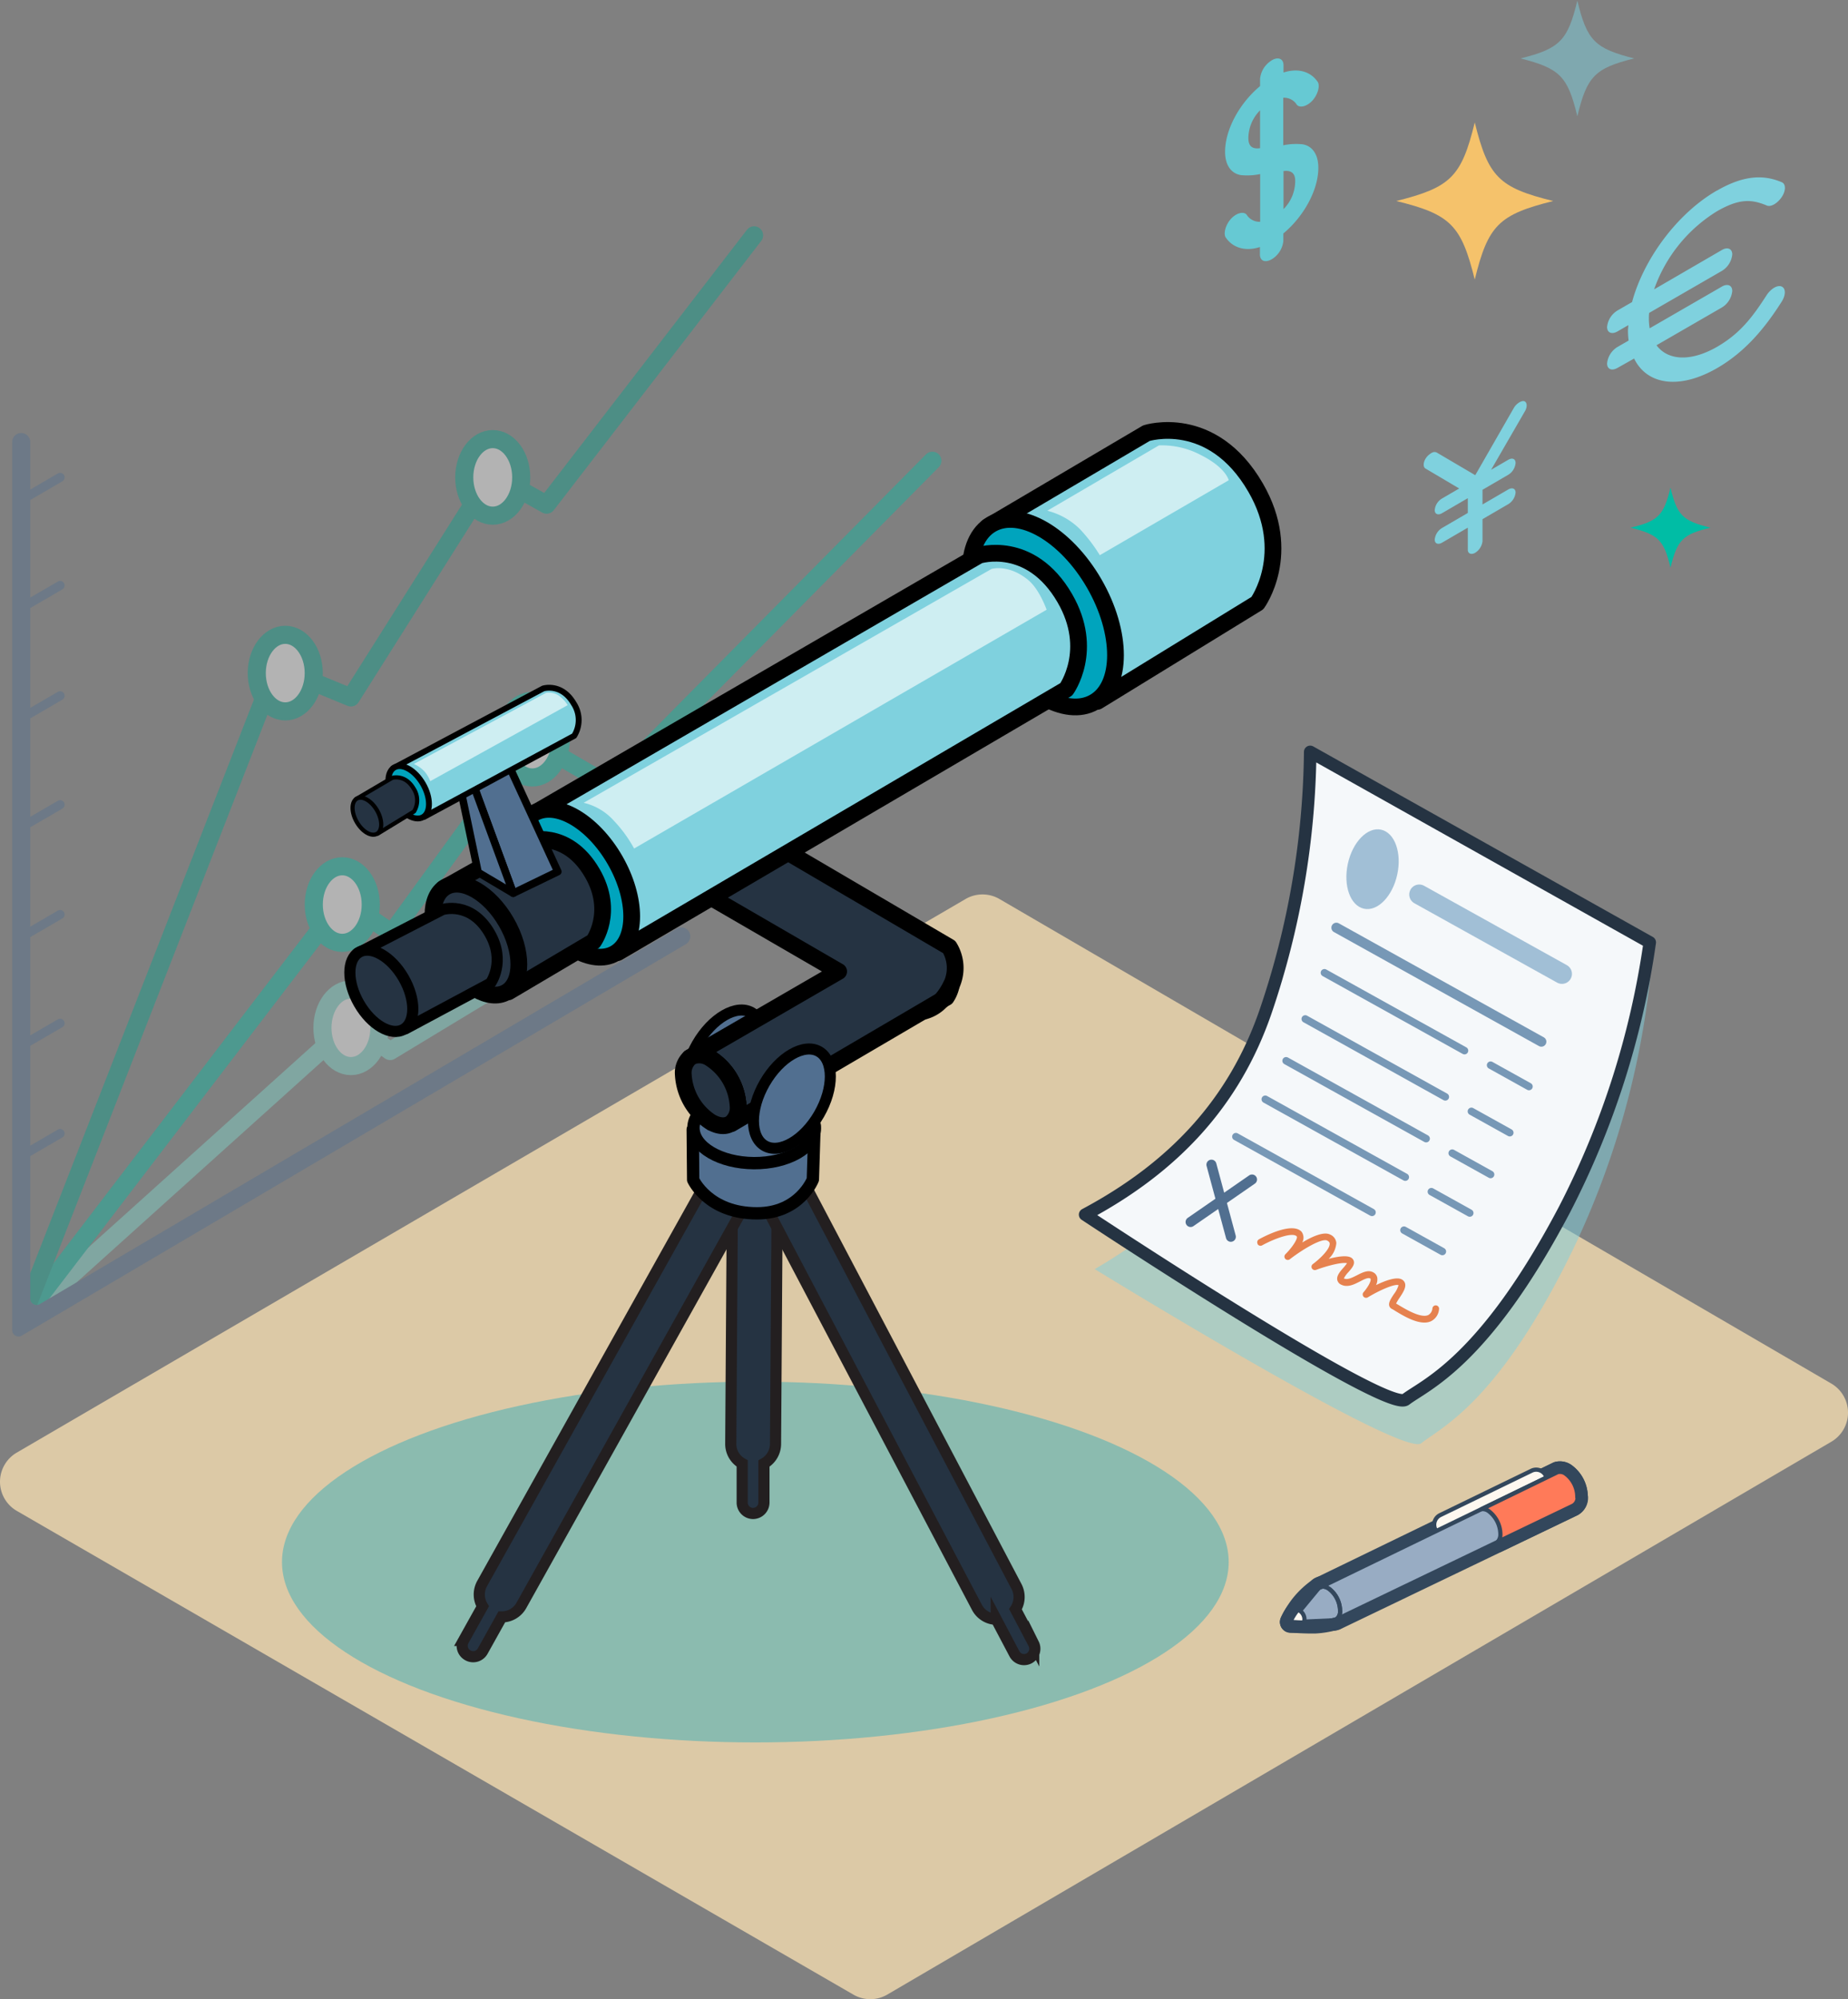 
<svg xmlns="http://www.w3.org/2000/svg" viewBox="0 0 369.8 400" width="369.8" height="400">
    <rect x="0" y="0" width="369.8" height="400" fill="#808080" stroke="none"/>
    <defs>
        <style>
            .ad,.p,.t{fill-rule:evenodd}.ae,.t{fill:#7fd1de}.af{fill:#00a4bd}.n,.o,.q,.y{fill:none}.ae,.aj,.al,.ap,.k,.l,.n,.o,.q,.y{stroke-linecap:round}.ae,.aj,.al,.ap,.k,.l,.o,.q{stroke-linejoin:round}.k,.l{stroke-width:3.62px}.l{stroke:#00bda5}.k{stroke:#00a38d}.ag,.aj,.ap,.j{fill:#516f90}.au,.k,.l{fill:#fff}.n{stroke:#516f90;stroke-width:1.81px}.ad,.af,.ag,.am,.n,.y{stroke-miterlimit:10}.o,.q{stroke:#33475c}.o{stroke-width:4.21px}.p{fill:#fef8f0}.q{stroke-width:.84px}.y{stroke:#7798b6;stroke-width:1.5px}.ad,.al,.am{fill:#253342}.ad{stroke:#231f20;stroke-width:2.23px}.ae,.af,.ag,.aj,.al,.am,.ap{stroke:#000}.ae,.af,.aj,.al,.am{stroke-width:3.35px}.ag{stroke-width:2.21px}.ap{stroke-width:1.52px}.au{opacity:.62}
        </style>
    </defs>
    <path d="M3.36 302.31l167.41 96.79a6.74 6.74 0 0 0 6.77 0l188.93-110.63a6.74 6.74 0 0 0 0-11.63L200 179.88a6.74 6.74 0 0 0-6.78 0L3.34 290.66a6.74 6.74 0 0 0 .02 11.65z" fill-rule="evenodd" fill="#fbe1b2" opacity=".75"/>
    <path d="M279.41 40.22c10.88 2.67 13 4.83 15.7 15.72 2.67-10.89 4.82-13 15.7-15.72-10.88-2.67-13-4.83-15.7-15.72-2.66 10.89-4.82 13-15.7 15.72" fill="#f5c26b" fill-rule="evenodd"/>
    <path d="M326.28 105.58c5.57 1.37 6.68 2.47 8 8 1.36-5.58 2.47-6.68 8-8-5.57-1.36-6.68-2.47-8-8-1.36 5.58-2.47 6.69-8 8" fill="#00bda5" fill-rule="evenodd"/>
    <path d="M304.26 11.69c7.88 2 9.45 3.56 11.38 11.58 1.93-8 3.49-9.61 11.37-11.58-7.88-2-9.44-3.55-11.37-11.57-1.93 8-3.5 9.61-11.38 11.57" fill-opacity=".5" fill="#7fd1de" fill-rule="evenodd"/>
    <ellipse cx="151.15" cy="312.55" rx="94.72" ry="36.09" opacity=".37" fill="#00a4bd"/>
    <g opacity=".4">
        <path stroke-width="3.62" stroke-linejoin="round" stroke-linecap="round" stroke="#7fded2" fill="none" d="M4.38 264.02l65.84-59.28 7.85 5.56 93.24-56.42"/>
        <path stroke="#00bda5" stroke-width="3.62" stroke-linejoin="round" stroke-linecap="round" fill="none" d="M4.38 264.02l64.26-84.05 9.74 6.71 28.03-38.58 15.76 9.18 64.41-65.09"/>
        <path stroke="#00a38d" stroke-width="3.62" stroke-linejoin="round" stroke-linecap="round" fill="none" d="M4.38 264.02l50.93-130.6 14.91 6.13 28.23-44.7 10.93 6.13 41.52-53.89"/>
        <path class="j" d="M4.35 267.25a1.27 1.27 0 0 1-1.91-1.1V88.59a1.81 1.81 0 1 1 3.61 0v171.23A1.27 1.27 0 0 0 8 260.91l127.31-75.05a1.81 1.81 0 1 1 1.84 3.11z"/>
        <ellipse class="k" cx="57.08" cy="134.68" rx="5.7" ry="7.66"/>
        <ellipse class="k" cx="98.6" cy="95.52" rx="5.7" ry="7.66"/>
        <ellipse class="l" cx="68.49" cy="180.99" rx="5.7" ry="7.66"/>
        <ellipse class="l" cx="106.52" cy="147.9" rx="5.7" ry="7.66"/>
        <ellipse cx="70.22" cy="205.65" rx="5.7" ry="7.66" fill="#fff" stroke-width="3.62" stroke-linejoin="round" stroke-linecap="round" stroke="#7fded2"/>
        <path class="n" d="M4.38 231.26l7.65-4.46M4.38 209.19l7.65-4.45M4.38 187.44l7.65-4.46M4.38 165.46l7.65-4.45M4.38 143.67l7.65-4.46M4.38 121.59l7.65-4.45M4.38 99.98l7.65-4.46"/>
    </g>
    <path class="o" d="M315.63 299.61a5.79 5.79 0 0 0-2.28-4.69 1.92 1.92 0 0 0-1.63-.37l-.13.06-.1.05-47 22.8v.06a1.27 1.27 0 0 0-.74.42l-5.51 6.66 8.59-.4a1.19 1.19 0 0 0 .43-.12h.05l47.37-22.76a1.81 1.81 0 0 0 .92-1.64z"/>
    <path class="o" d="M268.16 322.46a5.62 5.62 0 0 0-2.22-4.57c-.88-.59-1.7-.55-2.19 0a17.11 17.11 0 0 0-3 2.72 15.49 15.49 0 0 0-2.47 3.94 48.6 48.6 0 0 0 4.86.19 17.35 17.35 0 0 0 3.73-.6c.72-.06 1.24-.66 1.32-1.7zM315.63 299.61a5.79 5.79 0 0 0-2.28-4.69 1.92 1.92 0 0 0-1.63-.37l-.13.06-.1.05-15 7.3a2.09 2.09 0 0 1 1.44.42 5.9 5.9 0 0 1 2.31 4.77 2.12 2.12 0 0 1-.56 1.37l15.08-7.24a1.81 1.81 0 0 0 .92-1.64z"/>
    <path class="o" d="M260.24 322.38a.63.63 0 0 0-.66-.11 10.13 10.13 0 0 0-1.36 2.24s1.32.12 2.5.14a.67.67 0 0 0 .31-.56 2.07 2.07 0 0 0-.79-1.7z"/>
    <path class="p" d="M289 307.21a2.14 2.14 0 0 1-.78-4.07l18.35-8.91a2.15 2.15 0 0 1 1.88 3.86L290.07 307a2.21 2.21 0 0 1-1.09.21"/>
    <path class="q" d="M289 307.21a2.14 2.14 0 0 1-.78-4.07l18.35-8.91a2.15 2.15 0 0 1 1.88 3.86L290.07 307a2.21 2.21 0 0 1-1.07.21z"/>
    <path d="M315.63 299.61a5.79 5.79 0 0 0-2.28-4.69 1.92 1.92 0 0 0-1.63-.37l-.13.06-.1.05-47 22.8v.06a1.27 1.27 0 0 0-.74.42l-5.51 6.66 8.59-.4a1.19 1.19 0 0 0 .43-.12h.05l47.37-22.76a1.81 1.81 0 0 0 .92-1.64" fill="#98acc3" fill-rule="evenodd"/>
    <path class="q" d="M315.63 299.61a5.79 5.79 0 0 0-2.28-4.69 1.92 1.92 0 0 0-1.63-.37l-.13.06-.1.05-47 22.8v.06a1.27 1.27 0 0 0-.74.42l-5.51 6.66 8.59-.4a1.19 1.19 0 0 0 .43-.12h.05l47.37-22.76a1.81 1.81 0 0 0 .92-1.64z"/>
    <path class="q" d="M268.16 322.46a5.62 5.62 0 0 0-2.22-4.57c-.88-.59-1.7-.55-2.19 0a17.11 17.11 0 0 0-3 2.72 15.49 15.49 0 0 0-2.47 3.94 48.6 48.6 0 0 0 4.86.19 17.35 17.35 0 0 0 3.73-.6c.72-.06 1.24-.66 1.32-1.7"/>
    <path class="q" d="M268.16 322.46a5.62 5.62 0 0 0-2.22-4.57c-.88-.59-1.7-.55-2.19 0a17.11 17.11 0 0 0-3 2.72 15.49 15.49 0 0 0-2.47 3.94 48.6 48.6 0 0 0 4.86.19 17.35 17.35 0 0 0 3.73-.6c.72-.06 1.24-.66 1.32-1.7z"/>
    <path d="M315.63 299.61a5.79 5.79 0 0 0-2.28-4.69 1.92 1.92 0 0 0-1.63-.37l-.13.06-.1.05-15 7.3a2.09 2.09 0 0 1 1.44.42 5.9 5.9 0 0 1 2.31 4.77 2.12 2.12 0 0 1-.56 1.37l15.08-7.24a1.81 1.81 0 0 0 .92-1.64" fill="#ff7a59" fill-rule="evenodd"/>
    <path class="q" d="M315.63 299.61a5.79 5.79 0 0 0-2.28-4.69 1.92 1.92 0 0 0-1.63-.37l-.13.06-.1.05-15 7.3a2.09 2.09 0 0 1 1.44.42 5.9 5.9 0 0 1 2.31 4.77 2.12 2.12 0 0 1-.56 1.37l15.08-7.24a1.81 1.81 0 0 0 .92-1.64z"/>
    <path class="p" d="M260.24 322.38a.63.63 0 0 0-.66-.11 10.13 10.13 0 0 0-1.36 2.24s1.32.12 2.5.14a.67.67 0 0 0 .31-.56 2.07 2.07 0 0 0-.79-1.7"/>
    <path class="q" d="M260.24 322.38a.63.63 0 0 0-.66-.11 10.13 10.13 0 0 0-1.36 2.24s1.32.12 2.5.14a.67.67 0 0 0 .31-.56 2.07 2.07 0 0 0-.79-1.7z"/>
    <path class="t" d="M343.59 38.11c-8 4.6-14.71 13.79-17 22.33l-2.91 1.68a4.36 4.36 0 0 0-2.09 3.3c0 1.16.94 1.55 2.09.89l2.16-1.25c0 .36-.07.73-.07 1.08a16.08 16.08 0 0 0 .13 2l-2.22 1.28a4.36 4.36 0 0 0-2.09 3.3c0 1.16.94 1.55 2.09.89l3.32-1.87c2.55 5.24 9 6.3 16.6 1.92 5.69-3.29 9.63-8.1 12.94-13.32.82-1.29.83-2.62 0-3s-2.14.4-3 1.68c-3 4.67-5.45 7.78-10 10.41-5.27 3-9.8 2.7-12.06-.35l13.07-7.55a4.35 4.35 0 0 0 2.09-3.3c0-1.15-.94-1.55-2.09-.88l-14.44 8.34a11.58 11.58 0 0 1-.16-2c0-.36 0-.72.06-1.08l14.54-8.4a4.33 4.33 0 0 0 2.09-3.3c0-1.15-.94-1.55-2.09-.88L331 57.9a30 30 0 0 1 12.55-15.61c4.55-2.63 7-2.42 10-1.17.81.35 2.14-.42 3-1.71s.81-2.61 0-2.95c-3.31-1.4-7.25-1.63-12.94 1.66"/>
    <path d="M256.84 34.23c1.69-.23 2.37.59 2.34 2.05a7.93 7.93 0 0 1-2.34 5.56zm-4.69-12.15v7.57c-1.68.23-2.33-.51-2.34-2a7.93 7.93 0 0 1 2.34-5.57zm2.34-10a4.85 4.85 0 0 0-2.34 3.69v1.46c-4 3.31-7 8.61-7 13.13 0 2.94 1.43 4.41 3.18 4.68a12.64 12.64 0 0 0 3.84-.21v9.55a3.08 3.08 0 0 1-2.59-1.24c-.47-.94-2.06-.64-3.22.61s-1.64 3.17-1 3.88c1.21 1.73 3.56 2.82 6.76 1.8v1.46c0 1.3 1 1.74 2.34 1a4.84 4.84 0 0 0 2.35-3.69v-1.49c4-3.31 7-8.61 7-13.13 0-2.94-1.42-4.45-3.18-4.71a12.64 12.64 0 0 0-3.84.2v-9.51a3 3 0 0 1 2.59 1.21c.48.94 2.06.63 3.22-.62s1.64-3.17 1-3.88c-1.21-1.73-3.56-2.79-6.76-1.76v-1.46c0-1.3-1.05-1.74-2.35-.99z" fill="#66c9d3" fill-rule="evenodd"/>
    <path class="t" d="M286.51 90.61a1 1 0 0 1 1-.06l7.7 4.53 7.7-13.42c.49-.88 1.52-1.55 2.09-1.39s.69 1.08.16 2L298.38 94l3.43-2c.81-.47 1.47-.19 1.47.62a3.06 3.06 0 0 1-1.47 2.38l-5.15 3v2.94l5.15-3c.81-.47 1.47-.19 1.47.62a3.06 3.06 0 0 1-1.47 2.32l-5.15 3v4.41a3.15 3.15 0 0 1-1.47 2.32c-.78.45-1.48.16-1.47-.62v-4.41l-5.15 3c-.81.47-1.47.19-1.47-.62a3.06 3.06 0 0 1 1.47-2.32l5.15-3v-2.96l-5.15 3c-.81.47-1.47.19-1.47-.62a3 3 0 0 1 1.47-2.32l3.43-2-6.76-4c-.35-.2-.44-.76-.25-1.37a3.08 3.08 0 0 1 1.2-1.56 1.48 1.48 0 0 1 .32-.21"/>
    <path d="M261 159.85a166.44 166.44 0 0 1-7.2 52.3c-5.68 18.43-17.39 31.78-34.74 41.78 0 0 61.63 37.89 65.34 34.85s15.45-7.92 30.56-39.17a167.51 167.51 0 0 0 15.25-53.87z" opacity=".5" fill="#7fd1de" fill-rule="evenodd"/>
    <path d="M262.18 150.44a166.05 166.05 0 0 1-8.94 52c-6.28 18.23-18.43 31.17-36.1 40.59 0 0 60.33 39.93 64.14 37s15.7-7.4 31.85-38.13a167.84 167.84 0 0 0 17-53.34z" fill="#f5f8fa" stroke="#253342" stroke-width="2.5" stroke-linejoin="round" stroke-linecap="round" fill-rule="evenodd"/>
    <path d="M251.66 248.94a.21.21 0 0 1 0-.06.67.67 0 0 1 .27-.91c1.09-.6 6.62-3.51 8.51-1.53a2 2 0 0 1 .15 2.17c2-1.21 4.34-2.25 5.6-1.58a2 2 0 0 1 1.22 1.69 4.84 4.84 0 0 1-1.54 3.16c1.64-.43 3.48-.74 4.39-.3a1.16 1.16 0 0 1 .66.8c.15.73-.43 1.4-1.11 2.18a5 5 0 0 0-.9 1.25h.06c.67.32 1.63-.17 2.56-.64 1.11-.57 2.26-1.16 3.3-.57a1.51 1.51 0 0 1 .78 1.09 2.68 2.68 0 0 1-.25 1.44c1.78-.87 4-1.69 5.09-1.16a1.3 1.3 0 0 1 .71.82c.23.87-.42 1.86-1.11 2.9a10.56 10.56 0 0 0-.68 1.13l.52.31c1.33.8 4.43 2.68 5.91 2a1.69 1.69 0 0 0 .84-1.38.67.67 0 1 1 1.32.23 2.93 2.93 0 0 1-1.6 2.38c-2.13 1-5.41-1-7.17-2.07a7 7 0 0 0-.66-.39 1 1 0 0 1-.53-.62c-.18-.66.31-1.39.92-2.33a5.39 5.39 0 0 0 .94-1.8c-.74-.32-3.8 1-6.19 2.46a.68.68 0 0 1-.86-1c.65-.72 1.56-2.07 1.47-2.67a.17.17 0 0 0-.11-.14c-.41-.23-1.23.19-2 .59-1.17.6-2.49 1.28-3.76.67a1.37 1.37 0 0 1-.81-.95c-.17-.83.53-1.65 1.21-2.43a9.38 9.38 0 0 0 .74-.93c-1-.24-3.88.48-6.2 1.34a.69.69 0 0 1-.83-.31.67.67 0 0 1 .2-.86c1.44-1.07 3.44-3 3.36-4.1 0-.16-.08-.38-.5-.6-1-.51-4.64 1.56-7.5 3.76a.67.67 0 0 1-.88-1c1.58-1.57 2.58-3.3 2.28-3.6-.86-.91-4.61.53-6.88 1.78a.67.67 0 0 1-.94-.22z" fill="#e6824f"/>
    <path class="j" d="M246.34 248.47a1 1 0 0 1-1-.74l-3.89-14.43a1 1 0 0 1 1.94-.52l3.88 14.43a1 1 0 0 1-.7 1.22.82.82 0 0 1-.23.04z"/>
    <path class="j" d="M238.25 245.51a1 1 0 0 1-.82-.43 1 1 0 0 1 .25-1.4l12.29-8.5a1 1 0 0 1 1.14 1.65l-12.29 8.5a1 1 0 0 1-.57.18z"/>
    <path class="y" d="M265.03 194.64l28.03 15.58M298.28 213.13l7.68 4.27M261.19 203.88l28.03 15.59M294.44 222.37l7.68 4.27M257.36 212.25l28.02 15.58M290.6 230.73l7.68 4.27M253.19 219.95l28.02 15.58M286.43 238.44l7.68 4.27M280.95 246.14l7.68 4.27"/>
    <path stroke-width="2" stroke="#7798b6" stroke-miterlimit="10" stroke-linecap="round" fill="none" d="M267.42 185.62l41.02 22.81"/>
    <path stroke="#a1bfd6" stroke-width="4" stroke-miterlimit="10" stroke-linecap="round" fill="none" d="M284 178.98l28.56 15.88"/>
    <path class="y" d="M247.31 227.43l27.24 15.15"/>
    <ellipse cx="274.66" cy="173.92" rx="8.09" ry="5.06" transform="rotate(-77.78 274.655 173.92)" fill="#a1bfd6"/>
    <path fill="none" d="M213.59 131.88l23.9 36.9"/>
    <path class="ad" d="M150.68 302.83a2.18 2.18 0 0 1-2.16-2.19v-7.82a4.47 4.47 0 0 1-2.29-3.92l.34-50.69a4.49 4.49 0 0 1 4.5-4.46 4.41 4.41 0 0 1 1.17.16 4.47 4.47 0 0 1 3.29 4.33l-.34 50.69a4.52 4.52 0 0 1-2.32 3.91v7.82a2.19 2.19 0 0 1-2.19 2.17z"/>
    <path class="ae" d="M197.63 105.41l31.78-18.74s13.1-4.22 21.85 10.9c7.61 13.16.35 23.11.35 23.11l-32 19.65z"/>
    <ellipse class="af" cx="208.69" cy="122.68" rx="11.86" ry="20.55" transform="rotate(-30 208.707 122.683)"/>
    <path class="ad" d="M205.93 331.82a2.18 2.18 0 0 1-2.94-.92l-3.64-6.9a4.46 4.46 0 0 1-3.86-2.39L153.58 242a4.49 4.49 0 0 1 1.89-6.05 4.23 4.23 0 0 1 1.11-.4 4.47 4.47 0 0 1 4.93 2.28l41.91 79.63a4.52 4.52 0 0 1-.21 4.53l3.64 6.93a2.19 2.19 0 0 1-.92 2.9zM93.6 331.2a2.18 2.18 0 0 0 3-.85l3.81-6.83a4.47 4.47 0 0 0 3.92-2.29l43.86-78.57a4.5 4.5 0 0 0-1.74-6.1 4.26 4.26 0 0 0-1.1-.43 4.45 4.45 0 0 0-5 2.16l-43.88 78.57a4.52 4.52 0 0 0 .1 4.54l-3.81 6.83a2.19 2.19 0 0 0 .84 2.97z"/>
    <ellipse class="ag" cx="144.96" cy="212.03" rx="10.88" ry="6.28" transform="rotate(-60 144.953 212.034)"/>
    <path d="M163 225.21l-.34 10.79s-2.6 6.77-11.18 6.77c-9.76 0-12.77-6.7-12.77-6.7l-.09-10.07z" stroke-width="2.47" stroke="#000" fill="#516f90" stroke-linejoin="round" stroke-linecap="round"/>
    <ellipse cx="150.91" cy="225.7" rx="7.02" ry="12.15" transform="rotate(-89.67 150.919 225.703)" stroke-width="2.47" stroke="#000" stroke-miterlimit="10" fill="#516f90"/>
    <path class="aj" d="M188.41 200.15a7.15 7.15 0 0 1-3.83 2.25zM148.28 167.77a12.11 12.11 0 0 1-5.48 9.5 4.07 4.07 0 0 1-3.58.54l-.58-.33 8.26-13.1a4 4 0 0 1 1.38 3.39z"/>
    <path d="M148.28 167.77a12.11 12.11 0 0 1-5.48 9.5 4.07 4.07 0 0 1-3.58.54l-.58-.33a4.05 4.05 0 0 1-1.32-3.36 12.1 12.1 0 0 1 5.49-9.5c1.63-.93 3.09-1 4.09-.24a4 4 0 0 1 1.38 3.39z" stroke-width="3.35" stroke="#000" stroke-miterlimit="10" fill="#516f90"/>
    <path class="al" d="M190.35 197.15a10.75 10.75 0 0 1-.54 1.07 11.36 11.36 0 0 1-1.4 1.92l-3.83 2.25-38.21 22.42-.06-.08a4 4 0 0 0 1.39-3.42 12.13 12.13 0 0 0-5.48-9.5 4 4 0 0 0-3.59-.52l29.19-16.91-28.6-16.58a4.07 4.07 0 0 0 3.58-.54 12.11 12.11 0 0 0 5.48-9.5 4 4 0 0 0-1.39-3.41l.06-.09 43 25.23a8 8 0 0 1 .4 7.66z"/>
    <path class="al" d="M147.7 221.32a4 4 0 0 1-1.39 3.42l-8.26-13.11.58-.33a4 4 0 0 1 3.59.52 12.13 12.13 0 0 1 5.48 9.5zM190.35 197.16a6.78 6.78 0 0 1-1 2.43l-1 .56a11.36 11.36 0 0 0 1.4-1.92 10.75 10.75 0 0 0 .6-1.07z"/>
    <path class="am" d="M147.7 221.32a4 4 0 0 1-1.39 3.42c-1 .72-2.46.69-4.09-.25a12.15 12.15 0 0 1-5.49-9.5 4.07 4.07 0 0 1 1.32-3.36l.58-.33a4 4 0 0 1 3.59.52 12.13 12.13 0 0 1 5.48 9.5z"/>
    <path class="ae" d="M106.24 163.12l89.63-52s10.33-3.32 17.22 8.59c6 10.38.28 18.22.28 18.22l-89.76 52.67z"/>
    <ellipse class="af" cx="114.96" cy="176.73" rx="9.35" ry="16.2" transform="rotate(-30 114.962 176.744)"/>
    <path class="al" d="M88.7 177.8l16.92-9.52s7.75-2.5 12.92 6.44c4.5 7.78.21 13.67.21 13.67l-17 10.06z"/>
    <ellipse class="am" cx="95.24" cy="188.01" rx="7.02" ry="12.15" transform="rotate(-30 95.24 188.02)"/>
    <path d="M71.52 190.76l17-8.76s5.68-1.83 9.47 4.73c3.3 5.7.16 10 .16 10l-17.05 9.14z" stroke="#000" stroke-width="2.23" fill="#253342" stroke-linejoin="round" stroke-linecap="round"/>
    <ellipse cx="76.31" cy="198.24" rx="5.14" ry="8.91" transform="rotate(-30 76.32 198.25)" stroke="#000" stroke-width="2.23" fill="#253342" stroke-miterlimit="10"/>
    <path class="ap" d="M102.7 178.72l8.92-4.32-9.79-21.24-7.03 4.06 7.9 21.5zM94.8 157.22l-3.14-1.82 6.65-3.99 3.52 1.75-7.03 4.06z"/>
    <path class="ap" d="M91.66 155.4l3.14 1.82 7.9 21.5-7.03-4.17-4.01-19.15z"/>
    <path d="M78.69 153.7l30-15.94s3.66-1.18 6.11 3a6 6 0 0 1 .1 6.47l-30.06 16.23z" stroke-width="1.17" stroke="#000" stroke-linejoin="round" stroke-linecap="round" fill="#7fd1de"/>
    <ellipse cx="81.78" cy="158.53" rx="3.32" ry="5.74" transform="rotate(-30 81.781 158.533)" stroke-width="1.17" stroke="#000" stroke-miterlimit="10" fill="#00a4bd"/>
    <path d="M71.23 159.9l7.23-4.25s2.59-.83 4.32 2.15a4.27 4.27 0 0 1 .07 4.57l-7.26 4.43z" stroke-width=".83" stroke="#000" fill="#253342" stroke-linejoin="round" stroke-linecap="round"/>
    <ellipse cx="73.42" cy="163.31" rx="2.34" ry="4.06" transform="rotate(-30 73.42 163.313)" stroke-width=".83" stroke="#000" fill="#253342" stroke-miterlimit="10"/>
    <ellipse class="ag" cx="158.47" cy="219.83" rx="10.88" ry="6.28" transform="rotate(-60 158.463 219.834)"/>
    <path class="au" d="M116.79 160.63a11.67 11.67 0 0 1 6.1 3.64 26.44 26.44 0 0 1 4 5.51L209.44 122s-1.4-4-3.61-5.88c-4-3.34-7.42-2.28-7.42-2.28zM82.81 152.86a6.53 6.53 0 0 1 2.09 1.45 6.18 6.18 0 0 1 1.19 2l27.51-15.22a6.59 6.59 0 0 0-1.92-2 3.55 3.55 0 0 0-2.38-.47zM209.57 102.19a14.31 14.31 0 0 1 6.51 3.66 31.57 31.57 0 0 1 4 5.24l25.8-15s-.55-2.54-5.62-5.06a16.53 16.53 0 0 0-8.35-1.91z"/>
</svg>
